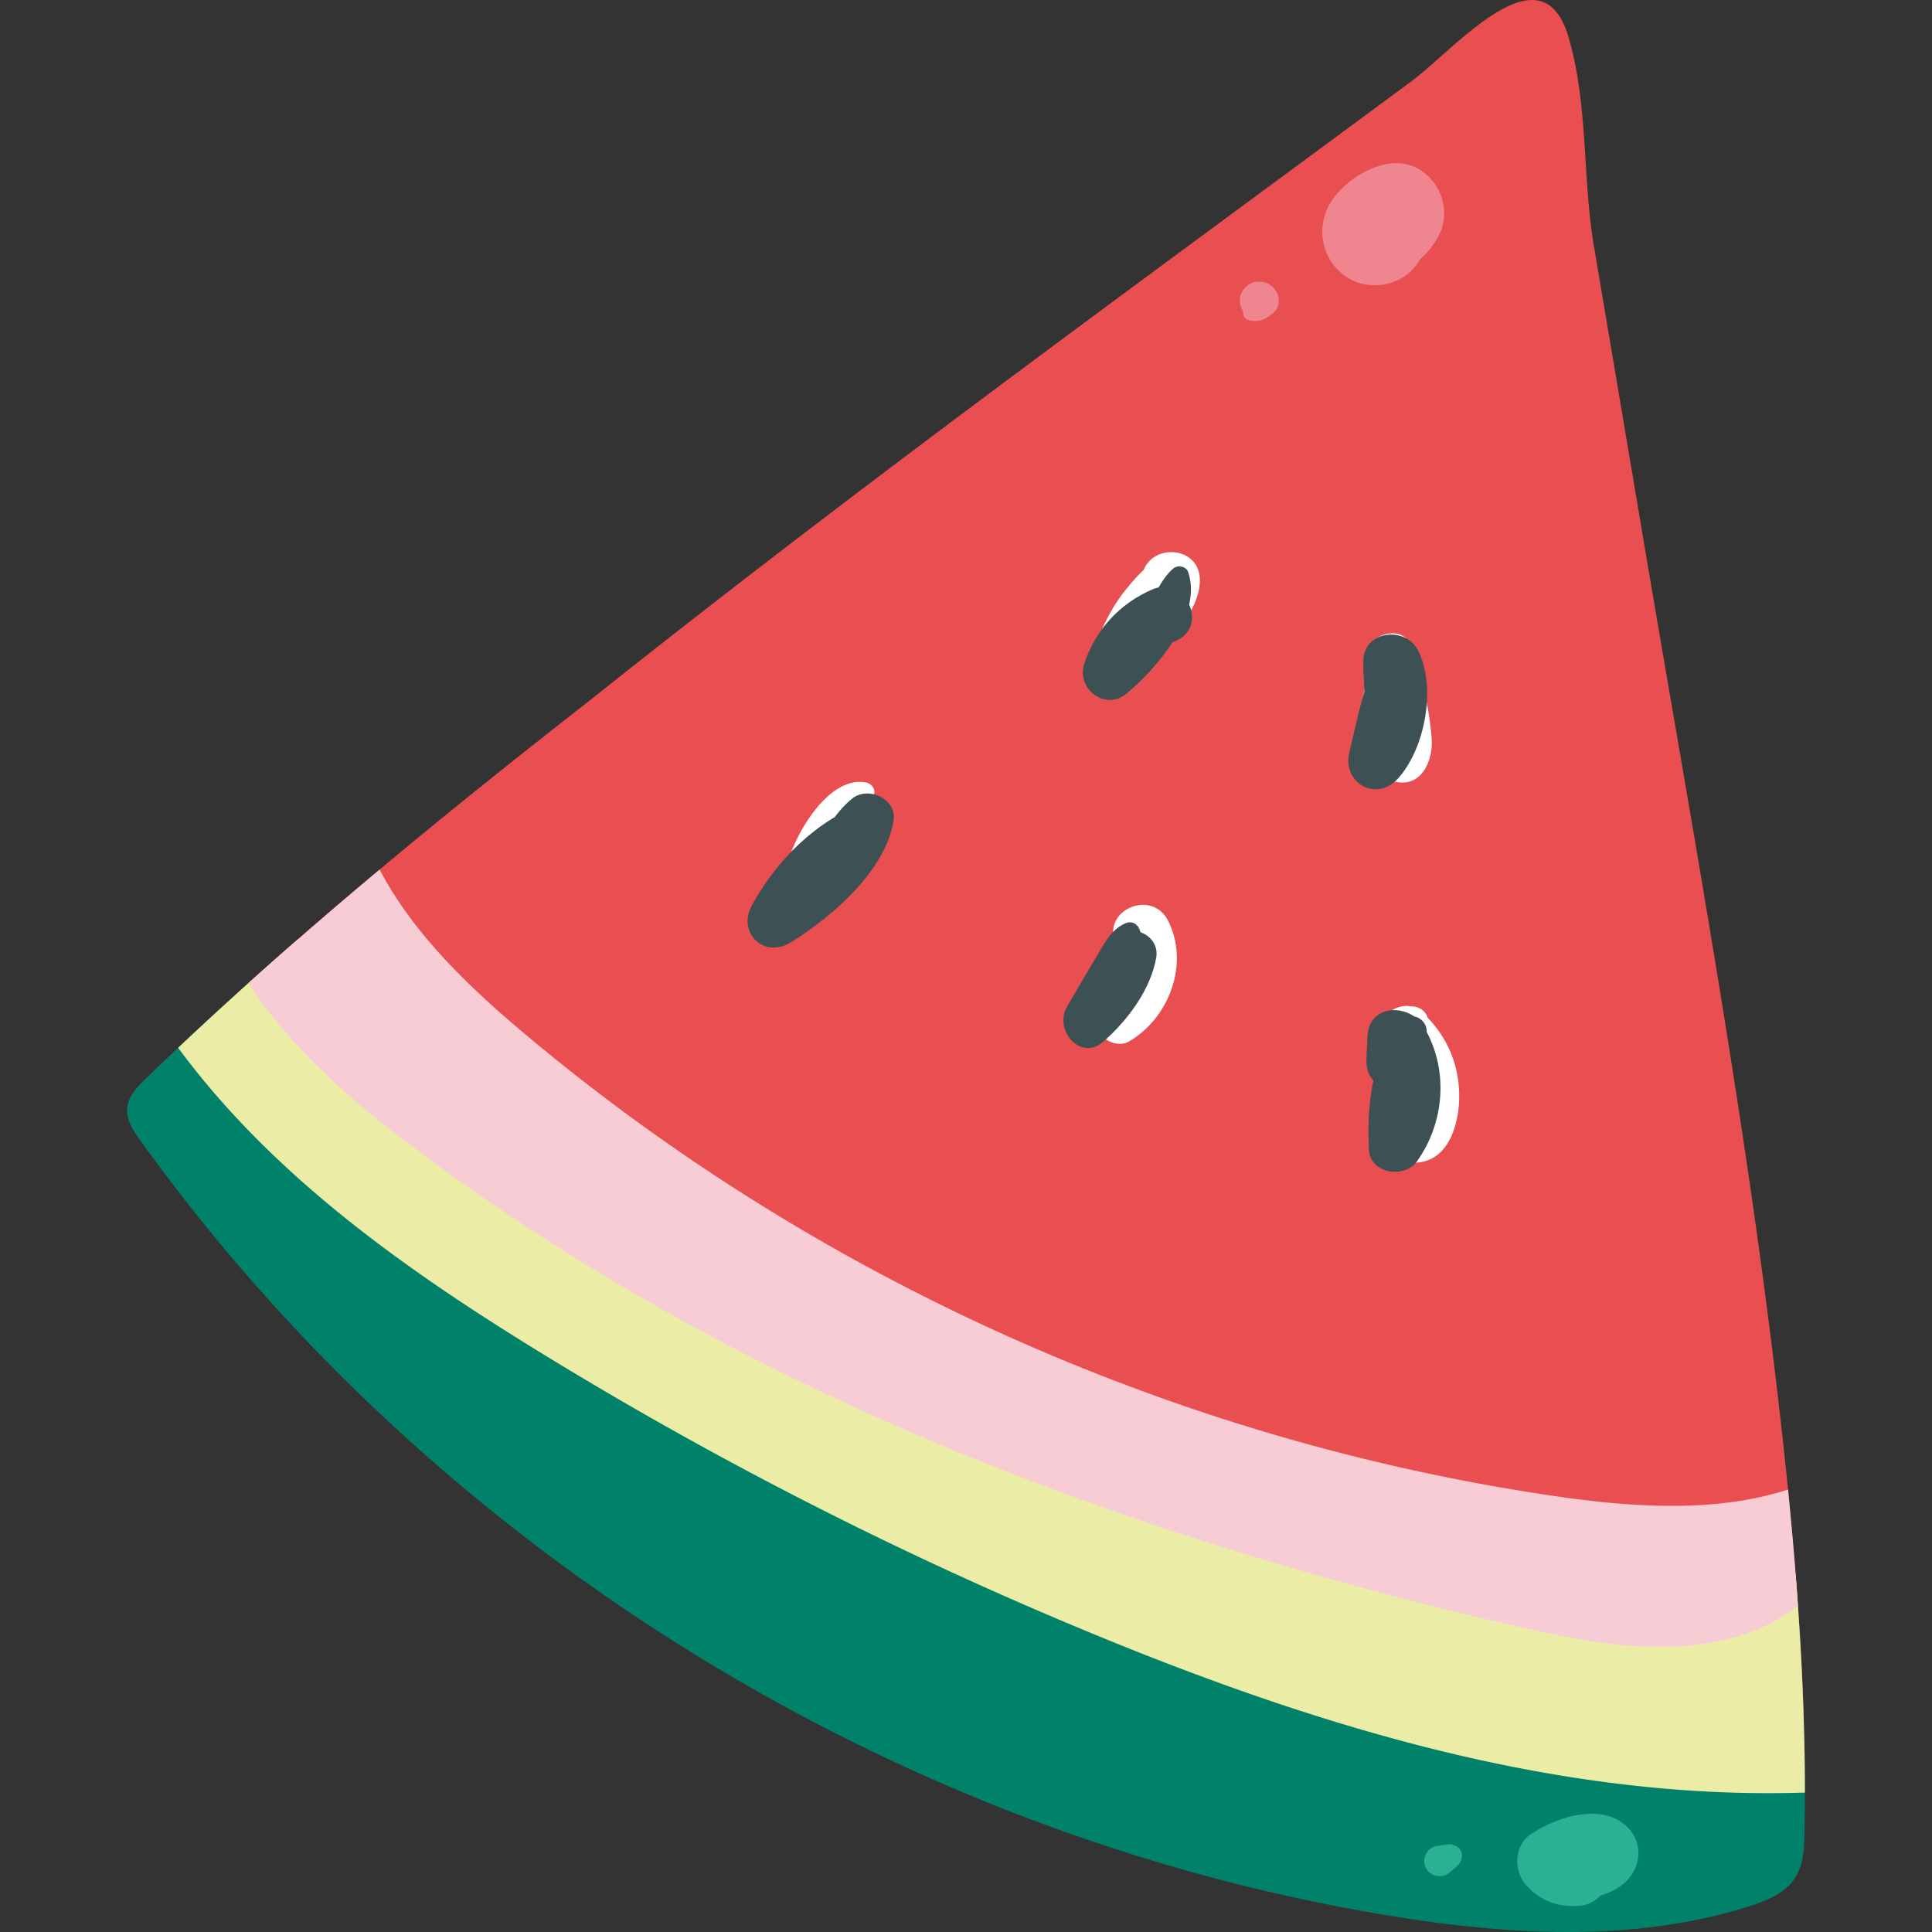 <?xml version="1.0" standalone="no"?><!DOCTYPE svg PUBLIC "-//W3C//DTD SVG 1.1//EN" "http://www.w3.org/Graphics/SVG/1.1/DTD/svg11.dtd"><svg t="1550147989142" class="icon" style="" viewBox="0 0 1024 1024" version="1.1" xmlns="http://www.w3.org/2000/svg" p-id="22242" xmlns:xlink="http://www.w3.org/1999/xlink" width="128" height="128"><rect x="0" y="0" width="1024" height="1024" fill="#333333" stroke="none"/><defs><style type="text/css"></style></defs><path d="M955.898 907.8c-30.543-0.787-61.185-4.641-91.968-12.834-248.163-68.315-490.715-158.919-690.565-320.294-17.653-13.908-33.778-30.065-48-47.929l6.248-5.63a2159.135 2159.135 0 0 1 25.833-22.87 2720.143 2720.143 0 0 1 43.762-37.359c37.293-31.214 75.327-61.499 113.624-91.415C456.778 256.357 602.633 150.697 747.893 43.214c23.709-17.531 69.112-72.14 83.46-23.554 10.472 35.643 7.35 74.39 13.448 110.732l0.033 0.145c8.536 50.61 17.086 101.216 25.603 151.817 27.52 163.456 58.204 327.053 75.73 492.286 0.534 4.945 1.045 9.9 1.523 14.85 1.5 14.976 2.859 29.981 4.027 45 0.436 5.503 0.867 11.034 1.214 16.551a1480.298 1480.298 0 0 1 2.967 56.76" fill="#E94E51" p-id="22243"></path><path d="M951.6 995.048c-5.222 8.316-15.103 12.351-24.506 15.319-62.203 19.631-129.472 15.23-193.817 4.472-261.944-43.898-504.309-194.918-659.15-410.71-3.548-4.931-7.191-10.411-6.773-16.458 0.436-6.45 5.367-11.601 10.026-16.097a1590.715 1590.715 0 0 1 17.039-16.233 1977.266 1977.266 0 0 1 30.951-28.598c14.222 17.859 30.351 34.017 47.995 47.925 199.859 161.37 442.407 251.979 690.57 320.289 30.783 8.194 61.424 12.051 91.973 12.839 0.473 14.109 0.741 28.19 0.727 42.295 0 7.242-0.07 14.475-0.225 21.708-0.178 8.016-0.53 16.448-4.809 23.25" fill="#008169" p-id="22244"></path><path d="M956.634 950.1c-128.225 4.205-254.735-33.834-373.656-82.616a2066.558 2066.558 0 0 1-296.167-150.388c-71.887-44.118-142.395-93.951-192.397-161.755a2024.127 2024.127 0 0 1 30.951-28.603l6.248-5.63a2123.655 2123.655 0 0 1 25.837-22.87c2.091 2.653 4.097 5.062 5.953 7.13 189.8 210.776 472.973 317.397 752.749 327.208 11.747 0.403 23.765 0.717 35.573 1.903 0.441 5.503 0.872 11.034 1.219 16.551 1.336 18.895 2.344 37.828 2.967 56.76 0.464 14.119 0.736 28.2 0.722 42.309" fill="#EBECA5" p-id="22245"></path><path d="M952.941 851.04c-8.353 6.473-17.784 11.62-27.618 14.939-39.234 13.195-82.115 5.039-122.436-4.247-213.706-49.214-423.854-129.2-596.994-263.791-27.445-21.333-55.064-47.507-74.277-76.823a2612.107 2612.107 0 0 1 69.599-60.224c17.315 33.131 46.19 61.176 75.29 85.701 155.342 131.028 347.842 217.488 548.971 246.56 40.467 5.85 84.215 8.644 122.221-3.661 1.5 14.976 2.859 29.981 4.027 45 0.441 5.494 0.867 11.02 1.219 16.547" fill="#F8CCD4" p-id="22246"></path><path d="M620.188 295.216c-9.609 0.614-17.372 9.844-23.137 16.87-7.144 8.7-12.441 19.003-16.134 29.592-2.977 8.541 6.576 20.086 15.628 14.564 15.436-9.412 37.026-26.55 39.267-46.078 2.719-23.765-33.422-23.208-30.567 0.783 0.773 6.487 6.544 10.289 12.389 11.395l0.97 0.183c17.423 3.295 19.795-24.215 2.442-27.497l-0.975-0.183 12.389 11.395-3.502 10.036-9.947 3.056 1.195 0.187c-3.159-1.669-6.319-3.352-9.473-5.02-0.131-6.717-0.862-8.301-2.18-4.772-0.708 1.58-1.552 3.094-2.522 4.537-1.795 2.93-3.844 5.784-6.014 8.456-4.477 5.503-9.806 9.961-15.567 14.053 6.277 3.323 12.553 6.647 18.83 9.98 1.992-8.873 5.578-17.222 10.411-24.895 4.064-6.469 10.608-12.014 12.441-19.49 1.012-4.148-1.631-7.43-5.944-7.153M731.407 347.584c-12.3 14.939-17.615 59.681 7.251 66.506 14.601 4.008 20.962-10.683 20.147-22.603-1.12-16.378-5.527-32.432-10.411-48.028-4.969-15.853-30.628-5.1-24.033 10.959 3.066 7.476 5.902 15.042 8.156 22.8 0.961 3.3 1.828 6.633 2.681 9.961 0.464 1.772 1.519 10.72 3.216 8.437 1.28-1.73-3.839-17.081-3.919-21.356-0.141-8.044 2.105-15.145 3.98-22.889 1.05-4.331-4.017-7.495-7.069-3.787M458.822 414.704c-18.68-3.403-35.343 24.337-40.111 38.92-2.625 8.03 3.9 17.658 12.98 15.651 18.445-4.078 35.282-20.194 33.468-40.106-1.144-12.553-19.767-13.214-23.784-2.222-2.887 7.903-4.364 16.387-13.683 19.228l13.683 12.586c0.998-8.03 3.502-14.845 8.494-21.333 4.275-5.559 10.467-9.38 13.195-15.998 1.327-3.23-1.195-6.178-4.242-6.726M603.557 486.623c-9.108 3.703-14.334 15.29-17.578 24.047-3.97 10.692-4.903 21.454-4.322 32.747 0.37 7.233 10.416 12.206 16.505 8.709 21.323-12.23 32.55-41.226 20.911-64.162-8.78-17.287-35.854-5.137-27.501 12.544 2.784 5.878 4.678 9.769 3.347 16.589-1.172 6.019-4.481 11.208-9.098 15.169l19.069 7.125c-1.973-8.287-2.302-16.542-0.187-24.848 1.917-7.561 7.003-13.734 8.091-21.389 0.722-5.091-4.912-8.287-9.234-6.53M739.638 538.743c-7.973 15.267-11.32 31.828-10.219 49.021 0.877 13.458 7.922 32.072 25.158 27.876 14.789-3.6 19.008-22.486 18.83-35.554-0.239-16.978-7.083-31.912-19.453-43.35-13.059-12.07-32.587 9.323-21.22 22.486 4.041 4.678 8.048 9.548 9.862 15.576 0.867 2.883 1.364 6.272 1.392 9.291 0 1.659-0.122 3.305-0.366 4.945-1.111 4.467 2.259 5.344 10.125 2.616 0.783-1.144-1.903-10.064-2.048-11.536a71.91 71.91 0 0 1-0.066-12.098 94.312 94.312 0 0 1 4.72-23.029c3.745-11.18-11.531-16.181-16.715-6.244" fill="#FFFFFF" p-id="22247"></path><path d="M741.874 541.757c-14.962 18.483-17.559 44.995-16.265 67.879 0.712 12.567 18.895 15.103 25.439 5.887 14.897-20.986 16.903-49.434 3.37-71.652-7.355-12.075-28.636-11.986-29.568 5.058-0.234 4.308-0.473 8.611-0.614 12.923-0.675 20.114 30.665 23.053 31.303 2.775 0.127-4.322 0.173-8.634 0.22-12.956l-27.473 8.433c7.823 11.653 7.294 27.211-0.187 38.807l24.356 2.437c-6.347-18.136-1.847-34.448 3.347-52.129 2.527-8.606-8.133-14.625-13.926-7.462M732.991 342.728c-9.966 18.061-13.059 36.248-17.784 56.015-3.9 16.308 14.292 26.643 25.809 13.833 14.414-16.04 20.325-48.257 10.626-67.748-6.431-12.937-28.406-10.912-29.025 4.973-0.333 8.503 1.298 16.865 0.295 25.373-1.003 8.522-4.842 15.619-7.706 23.569l28.397 2.644c-3.192-16.528 1.153-34.139 5.184-50.189 2.236-8.901-10.43-18.206-15.797-8.47M621.852 301.324c-6.914 5.977-9.731 15.056-15.267 22.256-6.623 8.625-14.948 15.361-24.553 20.386l19.115 17.817c4.186-10.528 11.648-17.709 22.008-22.087 17.798-7.509 5.264-35.039-12.441-27.281-17.372 7.608-30.136 21.408-36.061 39.468-4.289 13.073 11.006 25.031 22.186 15.914 16.158-13.176 40.701-41.943 32.901-64.621-1.069-3.112-5.573-3.848-7.889-1.852M596.605 489.319c-7.945 3.3-11.681 11.536-15.975 18.605-5.152 8.484-10.059 17.114-15.08 25.678-7.228 12.314 7.223 29.254 19.448 18.356 12.731-11.348 24.656-27.122 27.783-44.16 2.564-13.978-17.569-19.922-25.153-9.398-4.073 5.658-6.501 12.187-10.13 18.131-3.609 5.911-7.842 11.498-11.948 17.072l23.554 12.619c3.478-9.384 7.092-18.722 10.43-28.162 2.733-7.716 7.144-16.509 4.734-24.694-1.003-3.427-4.12-5.517-7.664-4.045M471.295 428.611l-0.614-0.806c-2.756-3.614-7.439-4.05-11.4-2.658-26.165 9.183-47.775 30.759-60.787 54.782-7.884 14.55 6.52 28.326 20.686 19.523 21.684-13.472 50.109-37.846 54.403-64.349 1.903-11.775-13.514-18.783-22.092-11.714-9.398 7.748-14.953 19.115-22.744 28.383-8.105 9.647-17.751 17.77-27.698 25.453l22.5 16.13c9.497-22.772 25.861-38.259 45.759-52.059 2.667-1.847 4.069-5.948 3.389-9.061-0.286-1.327-0.553-2.508-1.402-3.623" fill="#3D5053" p-id="22248"></path><path d="M738.218 101.938c-9.45-3.309-20.803 3.895-26.953 10.8-6.872 7.711-9.708 19.875-2.531 28.476 17.109 20.526 54.515-3.619 56.573-25.42 1.523-16.106-11.494-31.139-28.223-29.161-11.798 1.392-24.295 9.661-31.022 19.42-10.448 15.126-4.645 36.436 12.633 43.312 7.078 2.822 15.651 2.325 22.444-1.027 9.389-4.631 13.565-12.637 15.68-22.415 2.105-9.75-7.003-19.608-15.815-21.469-9.928-2.095-19.701 2.934-23.522 12.548l1.012-1.786c9.337-7.945 15.52-7.359 18.53 1.753 3.811 2.475 4.87 5.292 3.178 8.451-1.219 2.827-1.036 3.028 0.534 0.609-1.477 0.769 0.797-0.45 1.256-0.75 1.153-0.778 2.808-2.245 2.925-2.086-0.605 0.623-1.392 0.834-2.367 0.633-3.37 0.933-6.436-0.127-9.211-3.187l-1.683-3.445 0.577-3.577c0.755 0.628-3.745 4.284-4.223 4.683-1.083 0.909-5.658 4.05-5.625 4.223 0.164 0.778 4.608 3.009 4.467 3.08 0.169-0.089 0.459-1.997 0.623-2.255 3.6-5.512 9.408-8.897 12.881-14.344 1.58-2.466 0.848-6.019-2.137-7.069M668.408 159.364c-1.514-0.136-2.789 0.173-4.214 0.656-1.05 0.352-2.644 0.82-3.736 1.762-2.391 2.067-2.241 6.919 1.294 7.837 2.775 0.722 5.423 0.661 8.105-0.436 0.858-0.352 1.631-0.839 2.4-1.355 0.225-0.131 0.441-0.281 0.647-0.436-0.295 0.173-0.586 0.356-0.881 0.539 1.627-1.017 3.019-1.912 4.167-3.516 2.85-3.956 1.748-9.089-1.612-12.258a10.209 10.209 0 0 0-6.192-2.873c-2.55-0.23-5.775 0.539-7.622 2.433a9.858 9.858 0 0 0-3.492 9.342c0.595 3.427 3.014 6.347 6.277 7.566s7.003 0.6 9.703-1.603c2.508-2.048 4.425-6.042 3.487-9.333a0.745 0.745 0 0 1-0.07-0.375l0.103 2.498 0.033-0.159-0.572 2.498 0.07-0.15-1.195 2.231 0.103-0.136-1.664 1.758a1.181 1.181 0 0 1 0.291-0.239c-0.666 0.403-1.322 0.816-1.987 1.228a1.547 1.547 0 0 1 0.356-0.169l-2.17 0.675a1.687 1.687 0 0 1 0.398-0.089l-2.245 0.094a1.425 1.425 0 0 1 0.398 0.014c-0.736-0.173-1.472-0.337-2.208-0.502a0.989 0.989 0 0 1 0.342 0.117c-0.647-0.356-1.289-0.694-1.945-1.045l-2.808-4.523 0.098 0.356c0.052 0.347 0.056 1.247 0.103 0.117a2.039 2.039 0 0 1 0.098-1.059c0.155-0.562 0.173-0.675 0.056-0.328-0.094 0.708-0.797 0.548 0.192-0.258-0.159 0.131-0.309 0.45-0.441 0.628-0.506 0.727 0.216-0.202 0.211-0.211 0.033 0.094-1.073 0.736-0.37 0.333 0.619-0.356-0.441 0.159-0.478 0.169l6.459 4.575c-0.009-0.281 0.098-2.189-0.037-1.102a4.556 4.556 0 0 1 0.047-0.497c0.094-0.506-0.061-0.244-0.459 0.787 0.094 0.014 0.595-0.53 0.656-0.567 0.319-0.206 0.708-0.328 1.069-0.445 2.362-0.797 1.448-4.35-0.764-4.552" fill="#EF858E" p-id="22249"></path><path d="M844.337 979.837c-6.023-12.787-23.156-11.32-32.057-2.437-6.844 6.839-7.692 18.23 0.544 24.539 6.834 5.236 17.062 5.362 25.228 4.659 7.786-0.666 16.598-3.159 22.636-8.316 8.376-7.167 10.641-19.72 3.15-28.495-13.167-15.422-39.276-6.844-53.015 2.784-8.091 5.672-8.531 18.553-2.611 25.772 7.622 9.291 18.215 12.975 29.986 11.62 9.797-1.125 17.409-12.206 15.323-21.736-2.273-10.416-11.264-16.523-21.736-15.323 2.433-0.281 3.239 0.769 4.809 2.273l-2.616 25.781c0.862-0.82 1.767-1.584 2.709-2.297 1.725-1.219 1.917-1.373 0.567-0.478a29.011 29.011 0 0 1 4.837-2.198c-2.442 0.83 2.555-0.441 2.625-0.459 1.158-0.202 2.32-0.366 3.487-0.502a7.781 7.781 0 0 1-5.086-1.228l-5.119-6.258 0.544 1.181c-0.455-2.634-0.9-5.264-1.359-7.898 0.37-1.884 1.2-3.469 2.48-4.767a44.306 44.306 0 0 1-1.181 0.628c-1.678 0.806-3.427 1.631-5.208 2.137-1.805 0.506-3.722 0.605-5.569 0.923-3.581 0.609-1.336-0.731 0.623 1.889l2.569 5.639c0.52 2.634-1.406 1.327 0.52 0.281 0.745-0.408 1.355-0.998 2.119-1.387 2.334-1.2 5.062-2.128 7.697-1.978 2.297 0.15 4.116-2.184 3.103-4.35M771.382 978.295a8.522 8.522 0 0 0-2.639-0.802c-1.083-0.098-2.231 0.155-3.295 0.323l-3.891 0.605c-5.17 0.811-8.109 6.666-5.981 11.334 2.128 4.659 8.484 6.286 12.478 2.911l3.014-2.536c0.637-0.539 1.247-1.055 1.823-1.664 0.858-0.905 1.345-1.959 1.711-3.131 0.914-2.939-0.375-5.803-3.22-7.041" fill="#2AB092" p-id="22250"></path></svg>